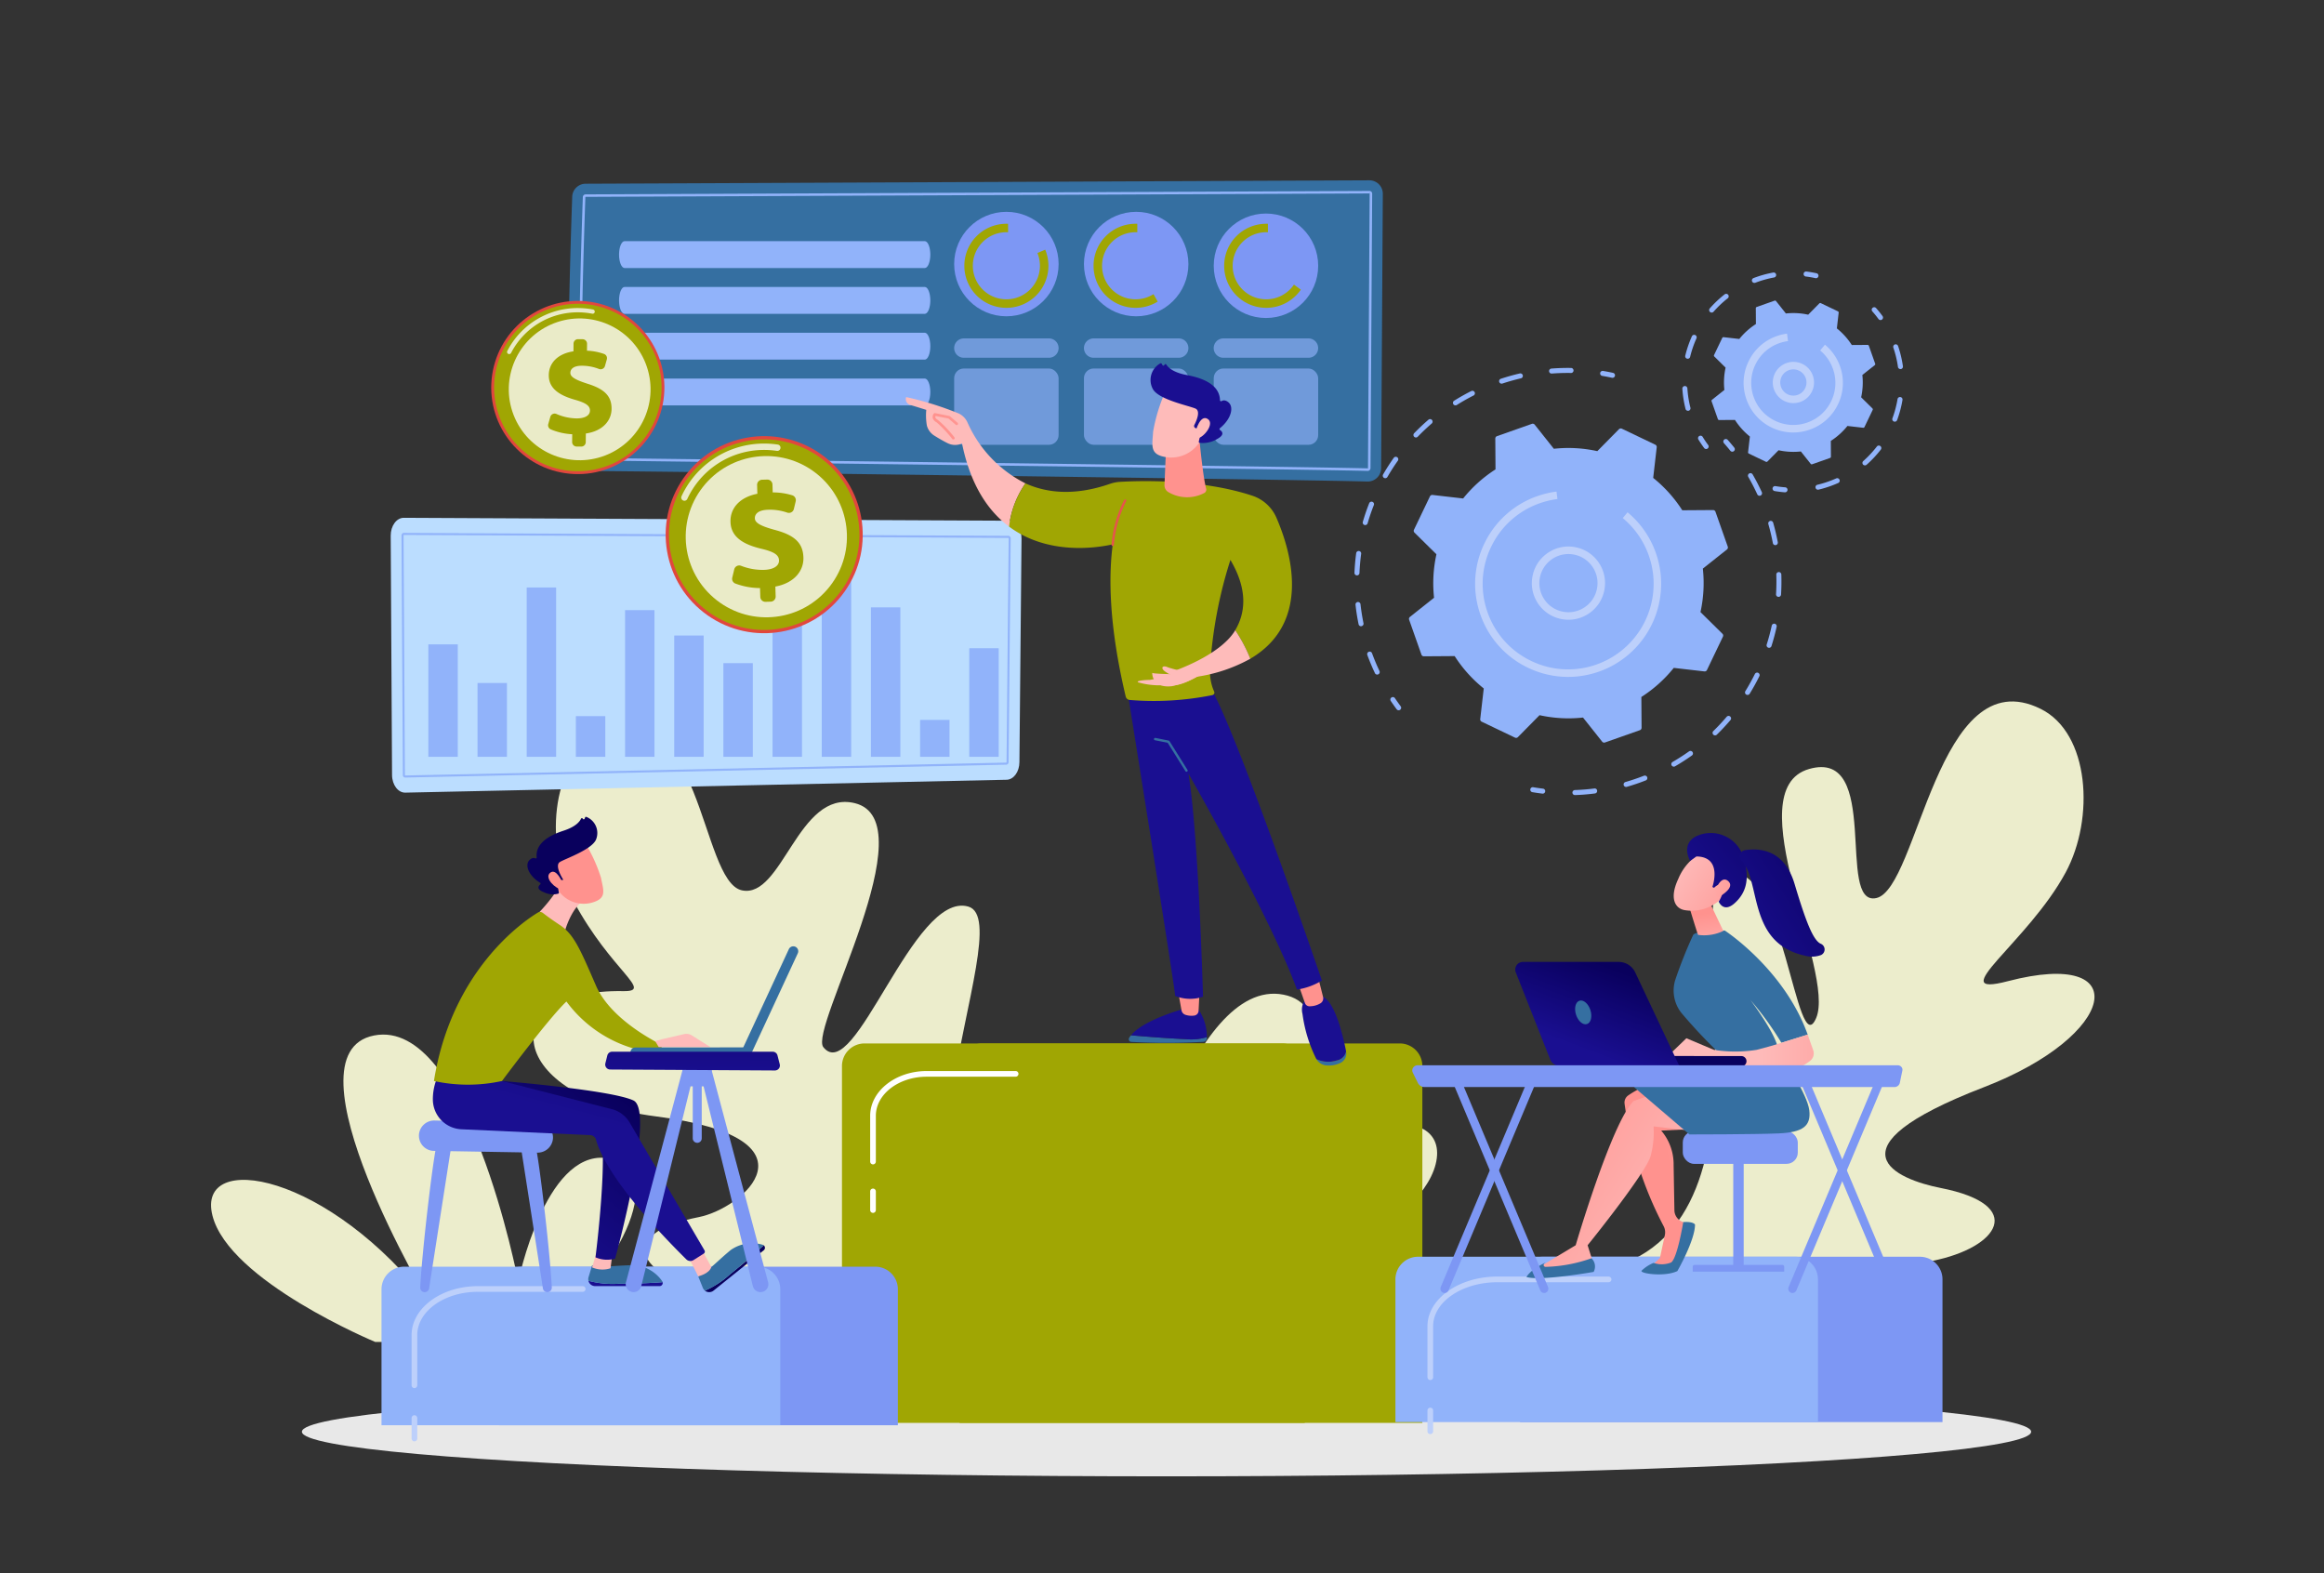 <svg xmlns="http://www.w3.org/2000/svg" xmlns:xlink="http://www.w3.org/1999/xlink" width="294" height="199" viewBox="0 0 294 199"><rect x="0" y="0" width="294" height="199" fill="#333333" stroke="none"/><defs><linearGradient id="a" x1="1023.532" y1="463.265" x2="1023.735" y2="442.929" gradientUnits="objectBoundingBox"><stop offset="0" stop-color="#09005d"/><stop offset="1" stop-color="#1a0f91"/></linearGradient><linearGradient id="b" x1="3798.988" y1="0.5" x2="3799.988" y2="0.5" gradientUnits="objectBoundingBox"><stop offset="0" stop-color="#febbba"/><stop offset="1" stop-color="#ff928e"/></linearGradient><linearGradient id="c" x1="1267.481" y1="53.975" x2="1267.733" y2="51.652" xlink:href="#a"/><linearGradient id="d" x1="0.812" y1="-0.006" x2="0.2" y2="0.889" xlink:href="#a"/><linearGradient id="e" x1="3182.078" y1="0.5" x2="3183.079" y2="0.5" xlink:href="#b"/><linearGradient id="f" x1="0.929" y1="-0.584" x2="0.606" y2="0.227" xlink:href="#a"/><linearGradient id="g" x1="1507.982" y1="0.85" x2="1508.215" y2="0.282" xlink:href="#b"/><linearGradient id="h" x1="1377.362" y1="0.5" x2="1378.362" y2="0.5" xlink:href="#b"/><linearGradient id="i" x1="1575.819" y1="227.93" x2="1574.778" y2="228.681" xlink:href="#b"/><linearGradient id="j" x1="1285.836" y1="178.044" x2="1286.605" y2="178.938" xlink:href="#a"/><linearGradient id="k" x1="6473.809" y1="790.629" x2="6469.533" y2="793.239" xlink:href="#b"/><linearGradient id="l" x1="437.706" y1="-0.055" x2="437.589" y2="7.991" xlink:href="#a"/><linearGradient id="m" x1="1.938" y1="-0.148" x2="0.588" y2="0.439" xlink:href="#b"/><linearGradient id="n" x1="0.947" y1="0.872" x2="-0.121" y2="0.079" xlink:href="#b"/><linearGradient id="o" x1="0.706" y1="1.885" x2="0.475" y2="0.326" xlink:href="#b"/><linearGradient id="p" x1="0.106" y1="0.3" x2="1.389" y2="1.091" xlink:href="#b"/><linearGradient id="q" x1="1.899" y1="-0.703" x2="-0.051" y2="0.923" xlink:href="#a"/><linearGradient id="r" x1="-2.145" y1="-0.897" x2="2.525" y2="1.653" xlink:href="#b"/><linearGradient id="s" x1="0.623" y1="0.5" x2="1.623" y2="0.5" xlink:href="#b"/><linearGradient id="t" x1="1.321" y1="-0.179" x2="-0.045" y2="0.949" xlink:href="#a"/><linearGradient id="u" x1="-5.303" y1="89.671" x2="-6.043" y2="92.109" xlink:href="#a"/><linearGradient id="v" x1="0.733" y1="0.134" x2="0.333" y2="0.8" xlink:href="#a"/><linearGradient id="w" x1="-328.095" y1="0.5" x2="-327.095" y2="0.5" xlink:href="#a"/><linearGradient id="x" x1="-1133.575" y1="0.5" x2="-1132.575" y2="0.5" xlink:href="#b"/><linearGradient id="y" x1="-573.862" y1="0.5" x2="-572.862" y2="0.5" xlink:href="#a"/><linearGradient id="z" x1="-958.001" y1="0.5" x2="-957.001" y2="0.5" xlink:href="#b"/><linearGradient id="aa" x1="-128.7" y1="1.083" x2="-127.471" y2="-0.229" xlink:href="#a"/><linearGradient id="ab" x1="-204.302" y1="0.308" x2="-205.173" y2="1.354" xlink:href="#b"/><linearGradient id="ac" x1="15.448" y1="-4.635" x2="-13.615" y2="5.349" gradientUnits="objectBoundingBox"><stop offset="0" stop-color="#e1473d"/><stop offset="1" stop-color="#e9605a"/></linearGradient><linearGradient id="ad" x1="-596.113" y1="1.478" x2="-595.841" y2="0.434" xlink:href="#b"/><linearGradient id="ae" x1="-425.624" y1="0.35" x2="-426.736" y2="1.106" xlink:href="#b"/><linearGradient id="af" x1="-308.729" y1="0.152" x2="-307.979" y2="1.129" xlink:href="#a"/><linearGradient id="ag" x1="-1745.483" y1="-0.685" x2="-1750.033" y2="1.783" xlink:href="#b"/><linearGradient id="ah" x1="3.389" y1="-2.582" x2="0.482" y2="0.469" xlink:href="#b"/><linearGradient id="ai" x1="-491.996" y1="-276.2" x2="-491.356" y2="-285.627" xlink:href="#b"/><linearGradient id="aj" x1="-387.798" y1="-195.077" x2="-387.293" y2="-201.751" xlink:href="#b"/><linearGradient id="ak" x1="-308.471" y1="-79.618" x2="-308.07" y2="-82.36" xlink:href="#b"/><linearGradient id="al" x1="41.963" y1="-0.077" x2="42.633" y2="-0.855" xlink:href="#ac"/><linearGradient id="am" x1="51.963" y1="-4.681" x2="52.634" y2="-5.46" xlink:href="#ac"/></defs><g transform="translate(410.966 -1219.509)"><path d="M0,0H294V199H0Z" transform="translate(-410.966 1219.509)" fill="none"/><path d="M-363.492,1389.264s-18.522-7.7-20.6-16,14.761-5.491,27.627,11.408c0,0-19.006-31.869-7.178-34.179s18.24,31.126,18.24,31.126,3.342-16.441,11.071-15.636,3.243,13.472-9.518,23.28Z" fill="#ecedcc"/><path d="M-350.379,1387.963a96.105,96.105,0,0,0-13.736-36.478" fill="#ecedcc"/><path d="M-356.462,1387.478s-16.85-8.169-24.439-18.106" fill="#ecedcc"/><path d="M-334.329,1368.175s-5.726,16.7-14.057,19.3" fill="#ecedcc"/><path d="M-280.684,1383.611s-26.378,1.948-40.832-.921c-8.358-1.66-12.013-7.063-1.033-9.225,5.532-1.089,16.071-9.979-5.472-12.741-18.791-2.409-20.774-16.118-4.1-15.84,3.918.065-1.485-2.472-6.264-11.34-3.677-6.822-3.044-17.608,3.169-20.681,13.1-6.48,12.75,18.119,18.1,19.271,5.136,1.108,7.112-12.746,14.259-11.034,9.335,2.237-5.812,28.524-3.952,30.871,3.967,5.006,11.377-19.777,18.334-17.784S-303.286,1377.481-280.684,1383.611Z" fill="#ecedcc"/><path d="M-287.273,1382.471c-14.331-5.728-12.372-16.342-29-30.327-13.75-11.562-17.381-24.669-16.272-39.677" fill="#ecedcc"/><path d="M-249.946,1382.773s18.522-7.7,20.6-16-13.79-7.377-26.656,9.522c0,0,19.227-28.655,7.4-30.965s-19.433,29.8-19.433,29.8-3.342-16.442-11.071-15.637-3.244,13.472,9.518,23.281Z" fill="#ecedcc"/><path d="M-263.059,1381.472s3.153-20.084,14.928-35.15" fill="#ecedcc"/><path d="M-256.976,1380.986s15.215-13.827,24.439-16.377" fill="#ecedcc"/><path d="M-279.109,1361.683s5.726,16.7,14.057,19.3" fill="#ecedcc"/><path d="M-207.339,1379.927s26.378,1.948,40.832-.922c8.358-1.659,12.013-7.062,1.033-9.224-5.532-1.089-14.795-4.932,5.472-12.741,16.929-6.523,19.182-17.623,3.041-13.414-8.365,2.182,2.54-4.9,7.319-13.766,3.677-6.822,3.044-17.608-3.169-20.682-13.1-6.479-15.456,22.782-20.8,23.935-5.135,1.108.728-18.978-8.5-16.327s3.4,25.623.9,31.5-4.123-20.158-11.079-18.165S-184.737,1373.8-207.339,1379.927Z" fill="#ecedcc"/><path d="M-200.75,1378.786c14.331-5.727,12.372-16.342,29-30.326,13.75-11.562,18.693-21.521,17.584-36.529" fill="#ecedcc"/><ellipse cx="109.38" cy="5.641" rx="109.38" ry="5.641" transform="translate(-372.773 1394.979)" fill="#e8e8e8"/><path d="M-191.792,1276.645a.32.32,0,0,1-.276-.117c-.261-.325-.533-.647-.808-.958a.316.316,0,0,1,.027-.447.319.319,0,0,1,.448.026c.282.318.56.648.828.981a.317.317,0,0,1-.048.446A.316.316,0,0,1-191.792,1276.645Z" fill="#91b3fa"/><path d="M-210.261,1319.994c-.478.048-.973.072-1.455.089a.318.318,0,0,1-.328-.307.321.321,0,0,1,.306-.328c.471-.015.958-.047,1.422-.086.344-.03.695-.068,1.043-.113a.306.306,0,0,1,.355.274.316.316,0,0,1-.274.355C-209.549,1319.924-209.908,1319.963-210.261,1319.994Zm5.036-.941a.317.317,0,0,1-.332-.228.317.317,0,0,1,.217-.393c.764-.22,1.531-.479,2.278-.769l.065-.026a.318.318,0,0,1,.41.181.317.317,0,0,1-.181.411l-.065.025c-.764.3-1.549.562-2.332.788A.314.314,0,0,1-205.225,1319.053Zm6.032-2.567a.317.317,0,0,1-.3-.157.317.317,0,0,1,.116-.433c.713-.413,1.412-.863,2.079-1.338a.319.319,0,0,1,.443.074.318.318,0,0,1-.075.443c-.683.486-1.4.947-2.129,1.37A.316.316,0,0,1-199.193,1316.486Zm5.223-3.957a.317.317,0,0,1-.255-.094.318.318,0,0,1,.006-.449c.587-.573,1.155-1.18,1.687-1.806a.317.317,0,0,1,.447-.036.317.317,0,0,1,.037.447c-.545.641-1.127,1.263-1.728,1.85A.318.318,0,0,1-193.97,1312.529Zm4.1-5.115a.32.32,0,0,1-.193-.046.317.317,0,0,1-.1-.437c.43-.7.833-1.426,1.2-2.163a.317.317,0,0,1,.425-.144.317.317,0,0,1,.143.425c-.372.755-.785,1.5-1.226,2.215A.318.318,0,0,1-189.875,1307.414Zm2.732-5.959a.327.327,0,0,1-.123-.014.318.318,0,0,1-.207-.4c.249-.783.463-1.587.638-2.389a.318.318,0,0,1,.377-.243.319.319,0,0,1,.243.378c-.179.821-.4,1.644-.653,2.447A.319.319,0,0,1-187.143,1301.455Zm1.2-6.444a.39.39,0,0,1-.048,0,.317.317,0,0,1-.3-.336c.05-.822.062-1.654.035-2.473a.313.313,0,0,1,.307-.328.316.316,0,0,1,.327.306c.028.84.016,1.692-.035,2.533A.318.318,0,0,1-185.939,1295.011Zm-.411-6.545a.315.315,0,0,1-.339-.257c-.153-.806-.345-1.616-.573-2.406a.319.319,0,0,1,.217-.393.317.317,0,0,1,.393.217c.233.809.43,1.638.586,2.464a.317.317,0,0,1-.253.371Zm-1.995-6.246a.316.316,0,0,1-.316-.183c-.344-.749-.726-1.488-1.136-2.2a.316.316,0,0,1,.116-.433.317.317,0,0,1,.433.116c.42.725.811,1.482,1.164,2.249a.318.318,0,0,1-.156.421A.323.323,0,0,1-188.345,1282.22Z" fill="#91b3fa"/><path d="M-215.775,1319.9a.293.293,0,0,1-.066,0c-.421-.051-.849-.113-1.27-.184a.318.318,0,0,1-.26-.366.316.316,0,0,1,.366-.26c.411.07.829.13,1.241.18a.318.318,0,0,1,.276.353A.316.316,0,0,1-215.775,1319.9Z" fill="#91b3fa"/><path d="M-234,1309.354a.316.316,0,0,1-.282-.127c-.253-.339-.5-.691-.742-1.047a.316.316,0,0,1,.086-.44.317.317,0,0,1,.44.085c.234.348.478.693.725,1.023a.318.318,0,0,1-.065.444A.312.312,0,0,1-234,1309.354Z" fill="#91b3fa"/><path d="M-236.713,1304.842a.317.317,0,0,1-.315-.18c-.277-.586-.538-1.191-.773-1.8q-.1-.25-.19-.5a.318.318,0,0,1,.189-.407.316.316,0,0,1,.407.189q.09.244.185.489c.23.592.484,1.182.756,1.755a.318.318,0,0,1-.151.423A.307.307,0,0,1-236.713,1304.842Zm-2.047-6.117a.316.316,0,0,1-.337-.252c-.167-.811-.3-1.64-.387-2.462a.316.316,0,0,1,.28-.35.322.322,0,0,1,.35.28c.089.8.216,1.613.378,2.4a.316.316,0,0,1-.247.374A.212.212,0,0,1-238.76,1298.725Zm-.517-6.431h-.041a.317.317,0,0,1-.3-.33c.035-.827.108-1.662.219-2.482a.319.319,0,0,1,.357-.272.316.316,0,0,1,.272.357c-.108.8-.18,1.616-.214,2.423A.317.317,0,0,1-239.277,1292.294Zm1.047-6.365a.313.313,0,0,1-.117-.011.317.317,0,0,1-.215-.394c.232-.794.5-1.587.807-2.357a.316.316,0,0,1,.411-.178.317.317,0,0,1,.179.411c-.3.752-.562,1.526-.788,2.3A.318.318,0,0,1-238.23,1285.929Zm2.537-5.929a.321.321,0,0,1-.186-.042.317.317,0,0,1-.116-.433c.414-.716.867-1.421,1.346-2.1a.317.317,0,0,1,.442-.076.317.317,0,0,1,.075.443c-.467.659-.909,1.348-1.314,2.046A.316.316,0,0,1-235.693,1280Zm3.881-5.151a.314.314,0,0,1-.248-.087.318.318,0,0,1-.009-.449c.574-.595,1.182-1.171,1.81-1.711a.317.317,0,0,1,.447.033.317.317,0,0,1-.033.447c-.613.528-1.207,1.091-1.767,1.671A.31.31,0,0,1-231.812,1274.849Zm5-4.064a.318.318,0,0,1-.3-.148.317.317,0,0,1,.1-.437c.7-.44,1.431-.851,2.17-1.225a.317.317,0,0,1,.426.141.317.317,0,0,1-.14.426c-.722.364-1.434.766-2.118,1.2A.337.337,0,0,1-226.807,1270.785Zm5.836-2.745a.318.318,0,0,1-.329-.216.318.318,0,0,1,.2-.4c.786-.26,1.593-.487,2.4-.675a.319.319,0,0,1,.381.238.316.316,0,0,1-.237.38c-.787.183-1.575.405-2.343.659A.315.315,0,0,1-220.971,1268.04Zm8.785-1.351-.033,0c-.809-.013-1.628.012-2.432.074a.316.316,0,0,1-.341-.291.318.318,0,0,1,.289-.341h0c.824-.064,1.662-.09,2.491-.077a.317.317,0,0,1,.312.322A.317.317,0,0,1-212.186,1266.689Z" fill="#91b3fa"/><path d="M-206.944,1267.3a.312.312,0,0,1-.1-.006c-.405-.088-.818-.168-1.23-.237a.318.318,0,0,1-.26-.366.315.315,0,0,1,.365-.26c.422.071.846.152,1.261.243a.317.317,0,0,1,.242.377A.317.317,0,0,1-206.944,1267.3Z" fill="#91b3fa"/><path d="M-205.79,1273.736a.32.32,0,0,0-.366.064l-2.739,2.777a17.007,17.007,0,0,0-5.5-.3l-2.424-3.052a.32.32,0,0,0-.357-.1l-4.412,1.555a.322.322,0,0,0-.214.305l.027,3.9a16.967,16.967,0,0,0-4.094,3.679l-3.875-.446a.321.321,0,0,0-.325.18l-2.02,4.22a.319.319,0,0,0,.064.366l2.776,2.739a16.979,16.979,0,0,0-.3,5.5l-3.053,2.424a.321.321,0,0,0-.1.357l1.555,4.412a.321.321,0,0,0,.305.214l3.9-.027a16.988,16.988,0,0,0,3.679,4.094l-.445,3.875a.319.319,0,0,0,.18.326l4.219,2.019a.319.319,0,0,0,.367-.064l2.738-2.776a17.007,17.007,0,0,0,5.5.3l2.424,3.052a.319.319,0,0,0,.357.1l4.412-1.555a.321.321,0,0,0,.214-.3l-.027-3.9a17.011,17.011,0,0,0,4.1-3.679l3.874.445a.319.319,0,0,0,.326-.18l2.02-4.219a.32.32,0,0,0-.064-.366l-2.777-2.739a17.008,17.008,0,0,0,.3-5.5l3.052-2.424a.319.319,0,0,0,.1-.357l-1.555-4.412a.321.321,0,0,0-.3-.214l-3.9.027a16.989,16.989,0,0,0-3.679-4.094l.446-3.875a.322.322,0,0,0-.18-.326Z" fill="#91b3fa"/><path d="M-212.139,1297.887a4.667,4.667,0,0,1-1.326-.076,4.6,4.6,0,0,1-2.941-1.977,4.6,4.6,0,0,1-.681-3.477,4.6,4.6,0,0,1,1.977-2.941,4.6,4.6,0,0,1,3.477-.681,4.6,4.6,0,0,1,2.941,1.977,4.6,4.6,0,0,1,.681,3.477,4.6,4.6,0,0,1-1.977,2.941A4.617,4.617,0,0,1-212.139,1297.887Zm-.735-8.279a3.652,3.652,0,0,0-1.71.6,3.683,3.683,0,0,0-1.029,5.1,3.655,3.655,0,0,0,2.336,1.57,3.649,3.649,0,0,0,2.763-.541,3.654,3.654,0,0,0,1.57-2.336,3.65,3.65,0,0,0-.541-2.763,3.655,3.655,0,0,0-2.336-1.57A3.673,3.673,0,0,0-212.874,1289.608Z" fill="#bdd0fb"/><path d="M-211.58,1305.092a11.694,11.694,0,0,1-6.084-1.115,11.689,11.689,0,0,1-6.015-6.7,11.8,11.8,0,0,1-.631-2.908,11.685,11.685,0,0,1,1.115-6.082,11.687,11.687,0,0,1,6.7-6.016l.232-.079a11.754,11.754,0,0,1,1.957-.465c.082-.013.165-.024.247-.034l.12.944a10.839,10.839,0,0,0-2.24.532h0a10.736,10.736,0,0,0-5.951,5.118q-.106.2-.207.411a10.738,10.738,0,0,0-1.024,5.59,10.827,10.827,0,0,0,.58,2.673,10.741,10.741,0,0,0,5.528,6.157,10.744,10.744,0,0,0,8.264.445,10.833,10.833,0,0,0,7.177-11.141,10.852,10.852,0,0,0-.575-2.651,10.8,10.8,0,0,0-3.291-4.726l.607-.733a11.746,11.746,0,0,1,3.581,5.143,11.726,11.726,0,0,1,.626,2.883,11.786,11.786,0,0,1-7.809,12.123A11.884,11.884,0,0,1-211.58,1305.092Z" fill="#bdd0fb"/><path d="M-173.043,1259.993a.314.314,0,0,1-.283-.128c-.244-.333-.506-.657-.778-.965a.316.316,0,0,1,.026-.447.319.319,0,0,1,.448.026c.286.322.56.662.815,1.011a.317.317,0,0,1-.068.443A.315.315,0,0,1-173.043,1259.993Z" fill="#91b3fa"/><path d="M-180.953,1281.455a.317.317,0,0,1-.336-.243.318.318,0,0,1,.235-.382,13.471,13.471,0,0,0,1.777-.554c.2-.079.406-.164.6-.251a.317.317,0,0,1,.419.16.317.317,0,0,1-.161.419c-.208.093-.418.18-.632.263a14.085,14.085,0,0,1-1.86.581A.38.38,0,0,1-180.953,1281.455Zm5.943-3.079a.314.314,0,0,1-.265-.1.317.317,0,0,1,.027-.448,13.481,13.481,0,0,0,1.714-1.835.316.316,0,0,1,.445-.057.316.316,0,0,1,.057.445,14.022,14.022,0,0,1-1.8,1.922A.313.313,0,0,1-175.01,1278.376Zm3.773-5.526a.31.31,0,0,1-.137-.019.318.318,0,0,1-.188-.407,13.438,13.438,0,0,0,.646-2.428.317.317,0,0,1,.366-.261.317.317,0,0,1,.26.366,14.115,14.115,0,0,1-.677,2.543A.316.316,0,0,1-171.237,1272.85Zm.716-6.655a.318.318,0,0,1-.342-.271,13.417,13.417,0,0,0-.584-2.444.317.317,0,0,1,.2-.4.317.317,0,0,1,.4.2,14.175,14.175,0,0,1,.612,2.56.317.317,0,0,1-.27.358Z" fill="#91b3fa"/><path d="M-185.124,1281.785a.306.306,0,0,1-.052,0c-.43-.033-.864-.086-1.288-.158a.317.317,0,0,1-.259-.366.317.317,0,0,1,.365-.259c.4.069.819.119,1.23.15a.317.317,0,0,1,.293.34A.318.318,0,0,1-185.124,1281.785Z" fill="#91b3fa"/><path d="M-195.1,1276.306a.319.319,0,0,1-.283-.127c-.257-.344-.5-.707-.726-1.076a.317.317,0,0,1,.106-.436.317.317,0,0,1,.436.106c.215.353.448.7.693,1.027a.316.316,0,0,1-.065.444A.313.313,0,0,1-195.1,1276.306Z" fill="#91b3fa"/><path d="M-197.4,1271.472a.317.317,0,0,1-.335-.238,13.9,13.9,0,0,1-.378-2.228c-.01-.11-.018-.22-.025-.329a.328.328,0,0,1,.3-.337.317.317,0,0,1,.336.3c.007.1.015.209.024.313a13.325,13.325,0,0,0,.361,2.128.318.318,0,0,1-.229.386A.308.308,0,0,1-197.4,1271.472Zm-.036-6.583a.3.3,0,0,1-.1-.008.316.316,0,0,1-.233-.383,14.128,14.128,0,0,1,.837-2.447.318.318,0,0,1,.419-.16.317.317,0,0,1,.16.419,13.521,13.521,0,0,0-.8,2.338A.318.318,0,0,1-197.437,1264.889Zm3.033-5.842a.32.32,0,0,1-.237-.078.317.317,0,0,1-.029-.448,14.057,14.057,0,0,1,1.88-1.778.318.318,0,0,1,.445.054.318.318,0,0,1-.054.446,13.4,13.4,0,0,0-1.795,1.7A.315.315,0,0,1-194.4,1259.047Zm5.407-3.753a.317.317,0,0,1-.324-.2.317.317,0,0,1,.183-.409,14.171,14.171,0,0,1,2.491-.7.311.311,0,0,1,.37.255.318.318,0,0,1-.255.369,13.52,13.52,0,0,0-2.379.667A.3.3,0,0,1-189,1255.294Z" fill="#91b3fa"/><path d="M-181.2,1254.7a.306.306,0,0,1-.1-.006c-.4-.088-.813-.158-1.221-.207a.318.318,0,0,1-.277-.354.317.317,0,0,1,.353-.276c.428.052.858.125,1.28.217a.316.316,0,0,1,.242.377A.318.318,0,0,1-181.2,1254.7Z" fill="#91b3fa"/><path d="M-180.623,1257.856a.165.165,0,0,0-.188.033l-1.407,1.426a8.739,8.739,0,0,0-2.823-.153l-1.245-1.568a.164.164,0,0,0-.183-.053l-2.267.8a.165.165,0,0,0-.109.157l.013,2a8.746,8.746,0,0,0-2.1,1.889l-1.99-.228a.164.164,0,0,0-.167.092l-1.038,2.168a.165.165,0,0,0,.033.188l1.426,1.407a8.738,8.738,0,0,0-.153,2.823l-1.568,1.245a.164.164,0,0,0-.053.183l.8,2.267a.166.166,0,0,0,.157.11l2-.014a8.728,8.728,0,0,0,1.889,2.1l-.228,1.99a.164.164,0,0,0,.092.167l2.167,1.038a.166.166,0,0,0,.189-.033l1.407-1.426a8.739,8.739,0,0,0,2.823.153l1.245,1.568a.164.164,0,0,0,.183.053l2.267-.8a.163.163,0,0,0,.109-.157l-.013-2a8.726,8.726,0,0,0,2.1-1.889l1.99.228a.163.163,0,0,0,.167-.092l1.038-2.167a.166.166,0,0,0-.033-.189l-1.426-1.407a8.737,8.737,0,0,0,.153-2.823l1.568-1.245a.164.164,0,0,0,.053-.183l-.8-2.267a.164.164,0,0,0-.157-.109l-2,.013a8.723,8.723,0,0,0-1.889-2.1l.228-1.99a.164.164,0,0,0-.092-.167Z" fill="#91b3fa"/><path d="M-183.863,1270.49a2.607,2.607,0,0,1-2.4-1.155,2.612,2.612,0,0,1,.73-3.617h0a2.612,2.612,0,0,1,3.617.731,2.613,2.613,0,0,1-.73,3.618A2.586,2.586,0,0,1-183.863,1270.49Zm-1.149-3.979a1.66,1.66,0,0,0-.464,2.3,1.661,1.661,0,0,0,2.3.464,1.662,1.662,0,0,0,.464-2.3,1.661,1.661,0,0,0-2.3-.463Z" fill="#bdd0fb"/><path d="M-183.577,1274.193a6.234,6.234,0,0,1-3.245-.594,6.232,6.232,0,0,1-3.208-3.574,6.323,6.323,0,0,1-.337-1.551,6.241,6.241,0,0,1,.6-3.244,6.237,6.237,0,0,1,3.573-3.208,6.313,6.313,0,0,1,1.3-.309l.12.945a5.332,5.332,0,0,0-1.1.261,5.294,5.294,0,0,0-2.949,2.556l-.027.054-.056.112a5.3,5.3,0,0,0-.5,2.752,5.406,5.406,0,0,0,.285,1.316,5.29,5.29,0,0,0,2.722,3.031,5.282,5.282,0,0,0,4.068.219,5.289,5.289,0,0,0,3.031-2.721,5.289,5.289,0,0,0,.5-2.753,5.353,5.353,0,0,0-.286-1.315,5.316,5.316,0,0,0-1.62-2.327l.608-.733a6.276,6.276,0,0,1,1.91,2.743,6.283,6.283,0,0,1,.336,1.551,6.23,6.23,0,0,1-.594,3.244,6.238,6.238,0,0,1-3.574,3.209A6.324,6.324,0,0,1-183.577,1274.193Z" fill="#bdd0fb"/><path d="M2.86,0H55.688a2.86,2.86,0,0,1,2.86,2.86V48a0,0,0,0,1,0,0H0a0,0,0,0,1,0,0V2.86A2.86,2.86,0,0,1,2.86,0Z" transform="translate(-289.578 1351.5)" fill="#a0a603"/><path d="M2.86,0H55.688a2.86,2.86,0,0,1,2.86,2.86V48a0,0,0,0,1,0,0H0a0,0,0,0,1,0,0V2.86A2.86,2.86,0,0,1,2.86,0Z" transform="translate(-304.451 1351.5)" fill="#a0a603"/><path d="M-300.526,1366.8a.359.359,0,0,1-.359-.359v-5.784c0-3.125,3.211-5.667,7.159-5.667h11.243a.359.359,0,0,1,.359.359.359.359,0,0,1-.359.359h-11.243c-3.552,0-6.44,2.22-6.44,4.949v5.784A.36.36,0,0,1-300.526,1366.8Z" fill="#fff"/><path d="M-300.526,1372.935a.36.36,0,0,1-.359-.36v-2.356a.359.359,0,0,1,.359-.359.36.36,0,0,1,.36.359v2.356A.36.36,0,0,1-300.526,1372.935Z" fill="#fff"/><path d="M-297.381,1399.8H-347.83v-17.2a2.86,2.86,0,0,1,2.86-2.86h44.729a2.86,2.86,0,0,1,2.86,2.86Z" fill="#7d97f4"/><path d="M2.86,0H47.59a2.86,2.86,0,0,1,2.86,2.86v17.2a0,0,0,0,1,0,0H0a0,0,0,0,1,0,0V2.86A2.86,2.86,0,0,1,2.86,0Z" transform="translate(-362.703 1379.741)" fill="#91b3fa"/><path d="M-358.538,1395.1a.359.359,0,0,1-.359-.359v-6.352c0-3.411,3.759-6.187,8.38-6.187h13.266a.359.359,0,0,1,.359.359.359.359,0,0,1-.359.359h-13.266c-4.225,0-7.662,2.454-7.662,5.469v6.352A.359.359,0,0,1-358.538,1395.1Z" fill="#bdd0fb"/><path d="M-358.538,1401.835a.359.359,0,0,1-.359-.359v-2.588a.359.359,0,0,1,.359-.359.359.359,0,0,1,.359.359v2.588A.359.359,0,0,1-358.538,1401.835Z" fill="#bdd0fb"/><path d="M-165.229,1399.4h-53.45v-18.056a2.859,2.859,0,0,1,2.86-2.86h47.73a2.859,2.859,0,0,1,2.86,2.86Z" fill="#7d97f4"/><path d="M2.86,0H50.59a2.86,2.86,0,0,1,2.86,2.86V20.916a0,0,0,0,1,0,0H0a0,0,0,0,1,0,0V2.86A2.86,2.86,0,0,1,2.86,0Z" transform="translate(-234.436 1378.482)" fill="#91b3fa"/><path d="M-230.024,1394.08a.359.359,0,0,1-.359-.359v-6.452c0-3.463,3.973-6.28,8.858-6.28h14.054a.359.359,0,0,1,.359.359.359.359,0,0,1-.359.359h-14.054c-4.488,0-8.14,2.495-8.14,5.562v6.452A.359.359,0,0,1-230.024,1394.08Z" fill="#bdd0fb"/><path d="M-230.024,1400.922a.359.359,0,0,1-.359-.359v-2.629a.359.359,0,0,1,.359-.359.359.359,0,0,1,.359.359v2.629A.359.359,0,0,1-230.024,1400.922Z" fill="#bdd0fb"/><path d="M-355.647,1364.1c-.386.571-1.919,13.5-2.159,18.271a.564.564,0,0,0,.565.592h0a.566.566,0,0,0,.559-.478l2.8-17.974Z" fill="#7d97f4"/><path d="M-343.319,1364.1c.386.571,1.92,13.5,2.16,18.271a.565.565,0,0,1-.566.592h0a.566.566,0,0,1-.559-.478l-2.8-17.974Z" fill="#7d97f4"/><path d="M-357.967,1363.087v.141a1.922,1.922,0,0,0,1.958,1.865l12.964.22a1.938,1.938,0,0,0,2.029-1.759l.007-.129a1.914,1.914,0,0,0-1.954-1.938l-12.969-.233A1.932,1.932,0,0,0-357.967,1363.087Z" fill="#7d97f4"/><path d="M-332.747,1381.9a11.631,11.631,0,0,1-3.78-.378.875.875,0,0,0,.852.677h8.153a.4.4,0,0,0,.382-.5C-328.069,1381.771-330.043,1381.9-332.747,1381.9Z" fill="url(#a)"/><path d="M-327.14,1381.7a.387.387,0,0,0-.067-.139,4.7,4.7,0,0,0-3.565-2.014c-2.486.035-3.353.305-5.285.015l-.456,1.511a.878.878,0,0,0-.014.451,11.631,11.631,0,0,0,3.78.378C-330.043,1381.9-328.069,1381.771-327.14,1381.7Z" fill="#356fa1"/><path d="M-335.5,1377.93l-.559,1.9a3.289,3.289,0,0,0,2.329.111l.214-1.648Z" fill="url(#b)"/><path d="M-318.6,1380.7a11.678,11.678,0,0,1-3.183,2.075.873.873,0,0,0,1.086-.008l6.356-5.107a.4.4,0,0,0-.014-.628C-315.033,1377.671-316.493,1379.006-318.6,1380.7Z" fill="url(#c)"/><path d="M-314.355,1377.031a.38.38,0,0,0-.139-.065,4.7,4.7,0,0,0-4.035.67c-1.916,1.584-2.424,2.337-4.11,3.322l.586,1.457a.862.862,0,0,0,.27.359,11.678,11.678,0,0,0,3.183-2.075C-316.493,1379.006-315.033,1377.671-314.355,1377.031Z" fill="#356fa1"/><path d="M-347.465,1356.253s13.8,1.127,16.628,2.459-2.31,20.007-2.31,20.007a3.694,3.694,0,0,1-2.485-.163s1.758-13.78.45-16.769l-14.939-2.443Z" fill="url(#d)"/><path d="M-324.01,1378.335c.128.117,1.371,2.623,1.371,2.623s1.383-.3,1.665-1.175l-1.244-2.262Z" fill="url(#e)"/><path d="M-355.775,1356.138a7,7,0,0,0-.431,2.519,3.782,3.782,0,0,0,3.61,3.7l16.31.744a.781.781,0,0,1,.722.588c.384,1.482,2.257,6.035,11.415,15.119a.738.738,0,0,0,.913.1l1.3-.824a.3.3,0,0,0,.1-.4l-9.5-16.217a3.678,3.678,0,0,0-2.233-1.657l-13.9-3.553Z" fill="url(#f)"/><path d="M-339.7,1330.805a20.524,20.524,0,0,1-3.529,4.586l3.682,2.054s.83-3.27,2.726-4.228Z" fill="url(#g)"/><path d="M-356.071,1356.253a20.184,20.184,0,0,0,8.606,0s5.881-7.906,8.156-10.058a16.187,16.187,0,0,0,11.708,6.539l.45-1.007s-6.431-2.964-8.411-7.519-2.775-6.5-4.576-7.687c-1.121-.74-1.793-1.246-2.14-1.522a.577.577,0,0,0-.66-.042C-344.849,1336.122-353.844,1342.282-356.071,1356.253Z" fill="#a0a603"/><path d="M-328.087,1351.2l.909-.242,2.761-.639a1.282,1.282,0,0,1,.97.163l2.374,1.494-6.555-.011Z" fill="url(#h)"/><path d="M-336.927,1326.172a19.384,19.384,0,0,1,1.993,4.383c.295,1.56.768,2.536-1.008,3.092a3.9,3.9,0,0,1-4.461-1.6s-1.618-2.242-1.456-3.268S-336.927,1326.172-336.927,1326.172Z" fill="url(#i)"/><path d="M-339.931,1330.835l.23-.03s-1.2-1.817-.416-2.268,3.993-1.556,4.55-2.819a2.192,2.192,0,0,0-1.234-2.879.123.123,0,0,0-.148.078l-.057.153a.125.125,0,0,1-.231.007h0a.124.124,0,0,0-.226-.005c-.171.378-.685,1.024-2.227,1.524-2.188.709-3.551,1.812-3.383,3.367a.125.125,0,0,1-.178.126c-.179-.079-.45-.092-.765.253-.547.6-.118,1.908,1.377,2.835a.124.124,0,0,1,.02.2c-.223.191-.538.618.473,1a2.537,2.537,0,0,0,1.809.174.124.124,0,0,0,.076-.14l-.265-1.362a.124.124,0,0,1,.106-.147Z" fill="url(#j)"/><path d="M-339.836,1331.115s-.75-1.847-1.537-1.2.728,2.085,1.427,2.065Z" fill="url(#k)"/><path d="M-330.62,1353.263h.033l14-.014a.626.626,0,0,0,.626-.626.624.624,0,0,0-.628-.625l-14,.014a.626.626,0,0,0-.626.626A.627.627,0,0,0-330.62,1353.263Z" fill="#356fa1"/><path d="M-311.16,1339.548l-.014.029-5.893,12.7a.627.627,0,0,0,.3.832.624.624,0,0,0,.832-.305l5.892-12.7a.624.624,0,0,0-.3-.831A.626.626,0,0,0-311.16,1339.548Z" fill="#356fa1"/><path d="M-324.384,1353.966c-.061.253-5.9,22.168-7.386,27.724a1,1,0,0,0,.961,1.269h0a1,1,0,0,0,.966-.763l6.487-26.3Z" fill="#7d97f4"/><path d="M-321.184,1353.966c.061.253,5.9,22.168,7.386,27.724a1,1,0,0,1-.962,1.269h0a1,1,0,0,1-.966-.763l-6.486-26.3Z" fill="#7d97f4"/><path d="M-320.941,1353.249h-3.639v2.923a.755.755,0,0,0,.751.76h.5v6.565a.571.571,0,0,0,.569.575h0a.571.571,0,0,0,.568-.575v-6.565h.254a1,1,0,0,0,1-1.009Z" fill="#7d97f4"/><path d="M-333.528,1352.547h20.32a.624.624,0,0,1,.6.473l.284,1.112a.629.629,0,0,1-.607.788l-20.851-.121a.629.629,0,0,1-.6-.785l.247-.991A.624.624,0,0,1-333.528,1352.547Z" fill="url(#l)"/><rect width="1.321" height="14.289" transform="translate(-191.699 1365.807)" fill="#7d97f4"/><path d="M-185.252,1380.372h-11.573v-.625a.236.236,0,0,1,.236-.235h11.1a.235.235,0,0,1,.235.235Z" fill="#7d97f4"/><rect width="14.55" height="4.127" rx="1.421" transform="translate(-198.085 1362.606)" fill="#7d97f4"/><path d="M-200.793,1356.28a11.5,11.5,0,0,0-4.171,1.78,1.1,1.1,0,0,0-.485,1.052,46.641,46.641,0,0,0,4.935,15.489,1.67,1.67,0,0,1,.16,1.144l-.623,2.9-1.155,1.083h2.974l1.981-5.359-.847-.268a1.6,1.6,0,0,1-1.119-1.5l-.1-5.748a6.547,6.547,0,0,0-1.571-4.329l4.75-.231Z" fill="url(#m)"/><path d="M-203.293,1380.248c-.271.354,2.915.822,4.525.047,0,0,2.231-3.883,2.231-5.882,0,0-.177-.407-1.487-.315,0,0-.749,4.6-1.54,5.112a3.158,3.158,0,0,1-2.214.052A4.666,4.666,0,0,0-203.293,1380.248Z" fill="#356fa1"/><path d="M-196.664,1362.606c-.025-.044-5.114-.612-5.114-.612a11.743,11.743,0,0,1-.354,3.677c-.52,2.13-7.991,11.358-7.991,11.358l.783,2.483a12.6,12.6,0,0,1-7.149.43l4.855-2.913s4.543-15.484,7.327-18.247l5.1-1.764Z" fill="url(#n)"/><path d="M-185.252,1353.6s2.932,4.361,3.172,6.35-.8,2.8-3.879,2.931-11.288.131-11.288.131l-7.009-5.99s5.108-1.823,6.436-2.338S-185.252,1353.6-185.252,1353.6Z" fill="#356fa1"/><path d="M-209.636,1378.676a1.434,1.434,0,0,1,.274,1.725s-6.681,1.185-8.495.647c0,0,.376-.859,2.419-1.838l-.151.116a.243.243,0,0,0,.161.437A18.783,18.783,0,0,0-209.636,1378.676Z" fill="#356fa1"/><path d="M-193.181,1353.019a66.9,66.9,0,0,1-5.094-5.4,4.568,4.568,0,0,1-.774-4.112,56.807,56.807,0,0,1,2.255-5.679c.191-.638,4.019-.612,4.019-.612s7.533,4.889,10.493,13.171l-3.324,1.034a38.885,38.885,0,0,0-3.91-5.4s3.362,4.442,3.481,6.261Z" fill="#356fa1"/><path d="M-197.257,1334.255c.04.133,1.04,3.445,1.118,3.514a5.6,5.6,0,0,0,3.185-.5l-1.687-3.532Z" fill="url(#o)"/><path d="M-195.615,1327.3a6.747,6.747,0,0,0-3.031,3.368c-1.226,2.606-.31,3.81.84,3.975a5.385,5.385,0,0,0,4.691-1.544C-191.295,1331.414-193.271,1326.4-195.615,1327.3Z" fill="url(#p)"/><path d="M-194.338,1331.706s1.361-3.814-2.02-3.859l-.8.556s-1.24-2.114.8-3.123a4.329,4.329,0,0,1,5.94,2.632c.867,2.743.36,4.515-1.082,5.827s-2.036-.176-2.036-.176.785-1.227.466-1.884-1.057.136-1.057.136Z" fill="url(#q)"/><path d="M-193.959,1332.13s.688-1.964,1.606-1.182-.746,1.815-1.4,2.149Z" fill="url(#r)"/><path d="M-200.136,1353.26l2.509-2.417,3.47,1.465a17.087,17.087,0,0,0,5.43,0l1.977-.535,4.468-1.39.7,1.982a1.2,1.2,0,0,1-.436,1.372,7.79,7.79,0,0,1-1.128.7c-.589.257-14.5-.178-14.5-.178Z" fill="url(#s)"/><path d="M-190.683,1328.342a.774.774,0,0,1,.462-1.29c1.982-.309,5,.006,6.273,4.249,1.43,4.78,2.361,7.169,3.316,7.588a.778.778,0,0,1,.043,1.427,3.3,3.3,0,0,1-2.071.073C-189.964,1338.782-188.133,1330.947-190.683,1328.342Z" fill="url(#t)"/><path d="M-190.643,1354.4h-.034l-14.55-.016a.651.651,0,0,1-.651-.652.647.647,0,0,1,.652-.65l14.551.015a.652.652,0,0,1,.65.652A.651.651,0,0,1-190.643,1354.4Z" fill="url(#u)"/><path d="M-218.308,1341.189h12.118a2.31,2.31,0,0,1,2.089,1.324l5.6,11.879h-15.059a1.405,1.405,0,0,1-1.306-.887l-4.344-10.993A.967.967,0,0,1-218.308,1341.189Z" fill="url(#v)"/><path d="M-209.771,1347.28c.263.816.069,1.608-.433,1.769s-1.122-.368-1.384-1.184-.069-1.608.433-1.77S-210.033,1346.464-209.771,1347.28Z" fill="#356fa1"/><path d="M-170.306,1354.932a.536.536,0,0,0-.126-.465.618.618,0,0,0-.464-.205h-60.719a.7.7,0,0,0-.582.3.614.614,0,0,0-.046.62l.658,1.335a.929.929,0,0,0,.837.5h59.436a.688.688,0,0,0,.685-.53Z" fill="#7d97f4"/><path d="M-228.212,1383.067a.52.52,0,0,1-.21-.044.55.55,0,0,1-.279-.717l11.175-26.58a.528.528,0,0,1,.7-.285.549.549,0,0,1,.279.716l-11.175,26.58A.532.532,0,0,1-228.212,1383.067Z" fill="#7d97f4"/><path d="M-215.622,1383.067a.532.532,0,0,1-.49-.33l-11.176-26.58a.55.55,0,0,1,.279-.716.527.527,0,0,1,.7.285l11.176,26.58a.551.551,0,0,1-.279.717A.524.524,0,0,1-215.622,1383.067Z" fill="#7d97f4"/><path d="M-184.205,1383.067a.524.524,0,0,1-.21-.044.551.551,0,0,1-.279-.717l11.176-26.58a.527.527,0,0,1,.7-.285.55.55,0,0,1,.279.716l-11.176,26.58A.532.532,0,0,1-184.205,1383.067Z" fill="#7d97f4"/><path d="M-171.615,1383.067a.532.532,0,0,1-.49-.33l-11.175-26.58a.548.548,0,0,1,.279-.716.528.528,0,0,1,.7.285l11.175,26.58a.55.55,0,0,1-.279.717A.521.521,0,0,1-171.615,1383.067Z" fill="#7d97f4"/><path d="M-336.895,1242.752l99.149-.434a1.7,1.7,0,0,1,1.715,1.709l-.212,34.705a1.7,1.7,0,0,1-1.748,1.689c-8.743-.26-98.353-1.41-100.066-1.339-1.694.071-.774-27.336-.521-34.69A1.7,1.7,0,0,1-336.895,1242.752Z" fill="#356fa1"/><path d="M-237.939,1279.079h-.012c-5.587-.167-59.135-.835-84.869-1.156-7.524-.094-12.866-.161-14.29-.181l-.132,0-.024-.131c-.608-3.431-.6-14.9.031-33.171a.353.353,0,0,1,.352-.343l99.15-.433a.353.353,0,0,1,.255.1.35.35,0,0,1,.1.253l-.212,34.7A.356.356,0,0,1-237.939,1279.079Zm-99.032-1.657c1.6.022,6.849.088,14.155.179,25.735.321,79.284.99,84.875,1.156h.009c.01,0,.025-.016.025-.035l.211-34.705-.036-.2v.161l-99.149.433a.033.033,0,0,0-.033.033C-337.534,1262.47-337.553,1273.858-336.971,1277.422Z" fill="#91b3fa"/><path d="M-332.653,1251.715h0c0,.938.313,1.7.7,1.7h37.979c.386,0,.7-.761.7-1.7h0c0-.939-.313-1.7-.7-1.7h-37.979C-332.34,1250.015-332.653,1250.776-332.653,1251.715Z" fill="#91b3fa"/><path d="M-332.653,1257.508h0c0,.938.313,1.7.7,1.7h37.979c.386,0,.7-.761.7-1.7h0c0-.939-.313-1.7-.7-1.7h-37.979C-332.34,1255.808-332.653,1256.569-332.653,1257.508Z" fill="#91b3fa"/><path d="M-332.653,1263.3h0c0,.938.313,1.7.7,1.7h37.979c.386,0,.7-.761.7-1.7h0c0-.939-.313-1.7-.7-1.7h-37.979C-332.34,1261.6-332.653,1262.362-332.653,1263.3Z" fill="#91b3fa"/><path d="M-332.653,1269.094h0c0,.938.313,1.7.7,1.7h37.979c.386,0,.7-.761.7-1.7h0c0-.939-.313-1.7-.7-1.7h-37.979C-332.34,1267.394-332.653,1268.155-332.653,1269.094Z" fill="#91b3fa"/><circle cx="6.607" cy="6.607" r="6.607" transform="translate(-290.259 1246.305)" fill="#7d97f4"/><circle cx="6.607" cy="6.607" r="6.607" transform="translate(-273.84 1246.305)" fill="#7d97f4"/><circle cx="6.607" cy="6.607" r="6.607" transform="translate(-257.421 1246.521)" fill="#7d97f4"/><path d="M-279.727,1251.515a4.225,4.225,0,0,1,.318,1.613,4.244,4.244,0,0,1-4.243,4.244,4.244,4.244,0,0,1-4.244-4.244,4.244,4.244,0,0,1,4.244-4.244c.071,0,.143,0,.214.006v-1.076c-.071,0-.143,0-.214,0a5.318,5.318,0,0,0-5.319,5.318,5.318,5.318,0,0,0,5.319,5.318,5.318,5.318,0,0,0,5.318-5.318,5.309,5.309,0,0,0-.406-2.041Z" fill="#a0a603"/><path d="M-265.044,1256.718a4.218,4.218,0,0,1-2.261.654,4.244,4.244,0,0,1-4.244-4.244,4.244,4.244,0,0,1,4.244-4.244c.071,0,.143,0,.214.006v-1.076c-.071,0-.143,0-.214,0a5.318,5.318,0,0,0-5.319,5.318,5.318,5.318,0,0,0,5.319,5.318,5.3,5.3,0,0,0,2.794-.792Z" fill="#a0a603"/><path d="M-247.273,1255.514a4.239,4.239,0,0,1-3.509,1.858,4.244,4.244,0,0,1-4.244-4.244,4.244,4.244,0,0,1,4.244-4.244c.071,0,.143,0,.214.006v-1.076c-.071,0-.143,0-.214,0a5.318,5.318,0,0,0-5.319,5.318,5.318,5.318,0,0,0,5.319,5.318,5.312,5.312,0,0,0,4.38-2.3Z" fill="#a0a603"/><g opacity="0.64"><path d="M-278.269,1262.317h-10.766a1.224,1.224,0,0,0-1.224,1.223,1.224,1.224,0,0,0,1.224,1.224h10.766a1.224,1.224,0,0,0,1.223-1.224A1.224,1.224,0,0,0-278.269,1262.317Z" fill="#91b3fa"/><path d="M-261.85,1262.317h-10.766a1.224,1.224,0,0,0-1.224,1.223,1.224,1.224,0,0,0,1.224,1.224h10.766a1.224,1.224,0,0,0,1.223-1.224A1.224,1.224,0,0,0-261.85,1262.317Z" fill="#91b3fa"/><path d="M-256.2,1264.764h10.766a1.223,1.223,0,0,0,1.223-1.224,1.223,1.223,0,0,0-1.223-1.223H-256.2a1.224,1.224,0,0,0-1.224,1.223A1.224,1.224,0,0,0-256.2,1264.764Z" fill="#91b3fa"/><rect width="13.213" height="9.652" rx="1.224" transform="translate(-290.259 1266.123)" fill="#91b3fa"/><rect width="13.213" height="9.652" rx="1.224" transform="translate(-273.84 1266.123)" fill="#91b3fa"/><rect width="13.213" height="9.652" rx="1.224" transform="translate(-257.421 1266.123)" fill="#91b3fa"/></g><path d="M-283.376,1285.377l-76.5-.368c-.922-.008-1.67,1.012-1.663,2.266l.169,30.269c.007,1.261.776,2.268,1.7,2.23l76.067-1.629c.885-.036,1.592-1.014,1.6-2.219l.267-28.271C-281.722,1286.407-282.459,1285.385-283.376,1285.377Z" fill="#bdf"/><path d="M-359.718,1317.866a.311.311,0,0,1-.286-.337l-.17-30.268a.373.373,0,0,1,.07-.227.264.264,0,0,1,.215-.115l76.5.368a.263.263,0,0,1,.214.117.375.375,0,0,1,.068.226l-.266,28.271a.314.314,0,0,1-.274.336h0Zm-.171-30.686a.135.135,0,0,0-.023.079l.169,30.268a.1.1,0,0,0,.029.079l76.057-1.631a.1.1,0,0,0,.026-.076l.267-28.272a.116.116,0,0,0-.019-.07Z" fill="#91b3fa"/><rect width="3.723" height="14.227" transform="translate(-356.777 1301.018)" fill="#91b3fa"/><rect width="3.723" height="9.338" transform="translate(-350.556 1305.907)" fill="#91b3fa"/><rect width="3.723" height="21.422" transform="translate(-344.335 1293.823)" fill="#91b3fa"/><rect width="3.723" height="5.146" transform="translate(-338.114 1310.099)" fill="#91b3fa"/><rect width="3.723" height="18.558" transform="translate(-331.893 1296.687)" fill="#91b3fa"/><rect width="3.723" height="15.345" transform="translate(-325.672 1299.9)" fill="#91b3fa"/><rect width="3.723" height="11.852" transform="translate(-319.452 1303.393)" fill="#91b3fa"/><rect width="3.723" height="25.753" transform="translate(-313.231 1289.492)" fill="#91b3fa"/><rect width="3.723" height="23.029" transform="translate(-307.01 1292.216)" fill="#91b3fa"/><rect width="3.723" height="18.907" transform="translate(-300.789 1296.338)" fill="#91b3fa"/><rect width="3.723" height="4.669" transform="translate(-294.568 1310.576)" fill="#91b3fa"/><rect width="3.723" height="13.738" transform="translate(-288.348 1301.507)" fill="#91b3fa"/><path d="M-267.891,1350.472c1.693.146,4.631.384,6.948.486a6.684,6.684,0,0,0,2.655-.26c0,.052,0,.1,0,.147a.479.479,0,0,1-.455.452,81.305,81.305,0,0,1-9.1.009.341.341,0,0,1-.278-.512A2.735,2.735,0,0,1-267.891,1350.472Z" fill="#356fa1"/><path d="M-260.943,1350.958c-2.317-.1-5.255-.34-6.948-.486,1.665-2.042,6.948-3.419,6.948-3.419h1.492a6.26,6.26,0,0,1,1.163,3.645A6.684,6.684,0,0,1-260.943,1350.958Z" fill="url(#w)"/><path d="M-259.2,1344.617l-.14,2.763a.631.631,0,0,1-.539.594,2.459,2.459,0,0,1-1.12-.093.746.746,0,0,1-.5-.574l-.483-2.69Z" fill="url(#x)"/><path d="M-241.883,1353.659a1.457,1.457,0,0,0,1.206-1.152l0,.014a1.315,1.315,0,0,1-.643,1.406,3.356,3.356,0,0,1-1.781.36,1.642,1.642,0,0,1-1.334-.8l0-.007A3.53,3.53,0,0,0-241.883,1353.659Z" fill="#356fa1"/><path d="M-245.344,1345.469h1.23c1.875-.05,3.051,5.059,3.437,7.038a1.457,1.457,0,0,1-1.206,1.152,3.53,3.53,0,0,1-2.554-.175,18.051,18.051,0,0,1-1.756-5.716A2.134,2.134,0,0,1-245.344,1345.469Z" fill="url(#y)"/><path d="M-244.272,1342.9l.683,2.718a.738.738,0,0,1-.383.836,2.62,2.62,0,0,1-1.415.342.617.617,0,0,1-.5-.411l-1-2.859Z" fill="url(#z)"/><path d="M-268.308,1307.112s6.106,38.168,6.006,38.378a5.08,5.08,0,0,0,3.525.1s-.552-20.4-1.846-28.226c0,0,10.421,18.236,13.73,27.323a8.277,8.277,0,0,0,3.155-1.146s-11.221-32.825-14.214-37.2Z" fill="url(#aa)"/><path d="M-260.867,1317.132a.151.151,0,0,0,.079-.023.15.15,0,0,0,.048-.207l-2.282-3.645a.149.149,0,0,0-.1-.067l-1.68-.338a.151.151,0,0,0-.177.117.151.151,0,0,0,.118.177l1.616.325,2.247,3.59A.151.151,0,0,0-260.867,1317.132Z" fill="#356fa1"/><path d="M-296.328,1269.738a40.9,40.9,0,0,1,6.626,2.065,2.289,2.289,0,0,1,1.121,1.127,15.764,15.764,0,0,0,7.341,7.724,11.974,11.974,0,0,0-2.074,5.466c-2.612-1.944-4.867-5.19-5.949-10.515a2.127,2.127,0,0,1-1.853-.051c-.543-.264-1.171-.638-1.642-.933a2.152,2.152,0,0,1-.954-1.281,7.447,7.447,0,0,1-.074-1.985l-2.118-.656A.754.754,0,0,1-296.328,1269.738Z" fill="url(#ab)"/><path d="M-283.314,1286.12a11.974,11.974,0,0,1,2.074-5.466c2.7,1.22,6.216,1.61,10.691.06a4.722,4.722,0,0,1,1.279-.252c2.382-.14,10.232-.4,16.728,1.751a5.049,5.049,0,0,1,3.045,2.772c1.757,4.033,4.6,13.216-3.3,17.853a19.537,19.537,0,0,0-1.906-3.608c1.272-2.145,1.649-5.075-.608-8.891a55.8,55.8,0,0,0-2.579,13.8,6.177,6.177,0,0,0,.483,2.76l.041.095a.327.327,0,0,1-.23.446,37.447,37.447,0,0,1-10.452.613.571.571,0,0,1-.508-.435c-2.162-9.11-2.167-15.324-1.638-19.252C-272.212,1288.816-278.4,1289.78-283.314,1286.12Z" fill="#a0a603"/><path d="M-270.2,1288.578a.149.149,0,0,0,.148-.13,15.028,15.028,0,0,1,1.557-5.538.15.15,0,0,0-.047-.207.149.149,0,0,0-.207.046,15.039,15.039,0,0,0-1.6,5.66.15.15,0,0,0,.129.168Z" fill="url(#ac)"/><path d="M-259.226,1275.155s.45,4.755.846,6.162a.48.48,0,0,1-.227.549,4.652,4.652,0,0,1-4.489-.07,1,1,0,0,1-.555-.941l.194-4.6Z" fill="url(#ad)"/><path d="M-263.554,1269.071a21.149,21.149,0,0,0-1.535,5.039c-.1,1.735-.471,2.86,1.535,3.209a4.261,4.261,0,0,0,4.61-2.377s1.435-2.663,1.113-3.753S-263.554,1269.071-263.554,1269.071Z" fill="url(#ae)"/><path d="M-259.629,1273.7l-.114-.05a.276.276,0,0,1-.135-.378c.283-.546.835-1.8.122-2.091-.918-.376-4.554-1.118-5.338-2.408a2.4,2.4,0,0,1,.918-3.3.139.139,0,0,1,.181.059l.084.159a.136.136,0,0,0,.251-.026h0a.135.135,0,0,1,.245-.035c.241.386.892,1.011,2.633,1.333,2.475.456,4.111,1.458,4.151,3.167a.137.137,0,0,0,.211.113c.183-.112.475-.164.866.165.679.571.4,2.053-1.088,3.272a.136.136,0,0,0,.006.219c.27.176.673.594-.37,1.151a3.515,3.515,0,0,1-2.195.479.136.136,0,0,1-.11-.164l.331-1.5a.136.136,0,0,0-.133-.166Z" fill="url(#af)"/><path d="M-259.691,1274.017s.549-2.111,1.495-1.52-.491,2.366-1.252,2.445Z" fill="url(#ag)"/><path d="M-290.362,1275.1a.169.169,0,0,0,.107-.038.168.168,0,0,0,.024-.238,15.1,15.1,0,0,0-2.068-2.181c-.2-.111-.314-.227-.339-.334a.286.286,0,0,1,.028-.184l1.636.328.923.792a.169.169,0,0,0,.239-.019.169.169,0,0,0-.018-.239l-.957-.821a.159.159,0,0,0-.077-.037l-1.8-.361a.17.17,0,0,0-.174.072.674.674,0,0,0-.132.547.921.921,0,0,0,.5.552,14.98,14.98,0,0,1,1.972,2.1A.17.17,0,0,0-290.362,1275.1Z" fill="url(#ah)"/><path d="M-265.2,1304.624s-.1,1.972,2.487,1.686a13.029,13.029,0,0,0,3.679-1.468S-264.959,1304.827-265.2,1304.624Z" fill="url(#ai)"/><path d="M-260.314,1304.555a14.562,14.562,0,0,1-2.873-.619c-.75-.357-1.013.1-.356.538s.769.438.769.438a25.266,25.266,0,0,1-2.722.6c-.488.005-1.864.091-1.47.316a9.724,9.724,0,0,0,3.01.366c1.015-.012,2,.412,4.736-1.288A1.176,1.176,0,0,0-260.314,1304.555Z" fill="url(#aj)"/><path d="M-259.621,1305.123l-3.03-.665s6.03-1.984,7.952-5.228a19.537,19.537,0,0,1,1.906,3.608A19.84,19.84,0,0,1-259.621,1305.123Z" fill="url(#ak)"/><circle cx="12.464" cy="12.464" r="12.464" transform="translate(-331.655 1290.173) rotate(-54.897)" fill="url(#al)"/><circle cx="12.049" cy="12.049" r="12.049" transform="translate(-328.858 1278.302) rotate(-13.742)" fill="#a0a603"/><path d="M-324.366,1282.853a.405.405,0,0,1-.182-.037.4.4,0,0,1-.2-.536,11.478,11.478,0,0,1,10.093-6.657,11.776,11.776,0,0,1,2.084.122.4.4,0,0,1,.338.458.4.4,0,0,1-.458.339,10.916,10.916,0,0,0-1.939-.113,10.676,10.676,0,0,0-9.388,6.192A.4.4,0,0,1-324.366,1282.853Z" fill="#fff" opacity="0.78"/><circle cx="10.198" cy="10.198" r="10.198" transform="translate(-328.335 1289.156) rotate(-52.002)" fill="#fff" opacity="0.78"/><path d="M-314.784,1295.007l-.035-1.109a9.019,9.019,0,0,1-3.132-.578.642.642,0,0,1-.379-.746l.25-1.042a.647.647,0,0,1,.864-.451,7.52,7.52,0,0,0,2.892.516c1.114-.035,1.932-.438,1.908-1.212-.021-.7-.676-1.094-2.237-1.461-2.227-.535-3.842-1.448-3.9-3.392-.054-1.755,1.187-3.135,3.4-3.563l-.035-1.109a.647.647,0,0,1,.626-.666l.652-.021a.646.646,0,0,1,.666.626l.031,1a8.231,8.231,0,0,1,2.481.366.644.644,0,0,1,.426.764l-.23.963a.644.644,0,0,1-.837.462,6.706,6.706,0,0,0-2.432-.364c-1.322.041-1.682.6-1.667,1.091.019.6.825.994,2.559,1.469,2.476.66,3.527,1.647,3.584,3.478.053,1.68-1.146,3.228-3.55,3.681l.039,1.241a.647.647,0,0,1-.626.667l-.652.02A.646.646,0,0,1-314.784,1295.007Z" fill="#a0a603"/><circle cx="10.957" cy="10.957" r="10.957" transform="matrix(0.096, -0.995, 0.995, 0.096, -349.823, 1278.378)" fill="url(#am)"/><circle cx="10.593" cy="10.593" r="10.593" transform="matrix(0.456, -0.89, 0.89, 0.456, -352.121, 1273.123)" fill="#a0a603"/><path d="M-346.553,1264.3a.267.267,0,0,1-.121-.03.27.27,0,0,1-.115-.364,10.005,10.005,0,0,1,9.035-5.428,10.153,10.153,0,0,1,1.811.182.271.271,0,0,1,.214.316.267.267,0,0,1-.316.214,9.753,9.753,0,0,0-1.714-.173,9.472,9.472,0,0,0-8.551,5.138A.27.27,0,0,1-346.553,1264.3Z" fill="#fff" opacity="0.78"/><circle cx="8.966" cy="8.966" r="8.966" transform="translate(-349.237 1263.646) rotate(-21.217)" fill="#fff" opacity="0.78"/><path d="M-338.587,1275.414l.011-.975a7.967,7.967,0,0,1-2.73-.623.565.565,0,0,1-.3-.67l.258-.906a.569.569,0,0,1,.776-.364,6.607,6.607,0,0,0,2.521.56c.979.01,1.713-.314,1.72-.994.007-.615-.553-.986-1.91-1.366-1.937-.552-3.322-1.414-3.3-3.124.017-1.543,1.158-2.71,3.12-3l.011-.975a.567.567,0,0,1,.574-.562l.573.006a.568.568,0,0,1,.562.575l-.009.875a7.286,7.286,0,0,1,2.165.413.567.567,0,0,1,.346.687l-.237.838a.566.566,0,0,1-.752.374,5.94,5.94,0,0,0-2.124-.409c-1.162-.013-1.5.465-1.5.9-.005.531.688.9,2.193,1.385,2.151.671,3.038,1.577,3.02,3.187-.016,1.477-1.126,2.793-3.254,3.1l-.012,1.092a.569.569,0,0,1-.574.562l-.574-.006A.57.57,0,0,1-338.587,1275.414Z" fill="#a0a603"/></g></svg>